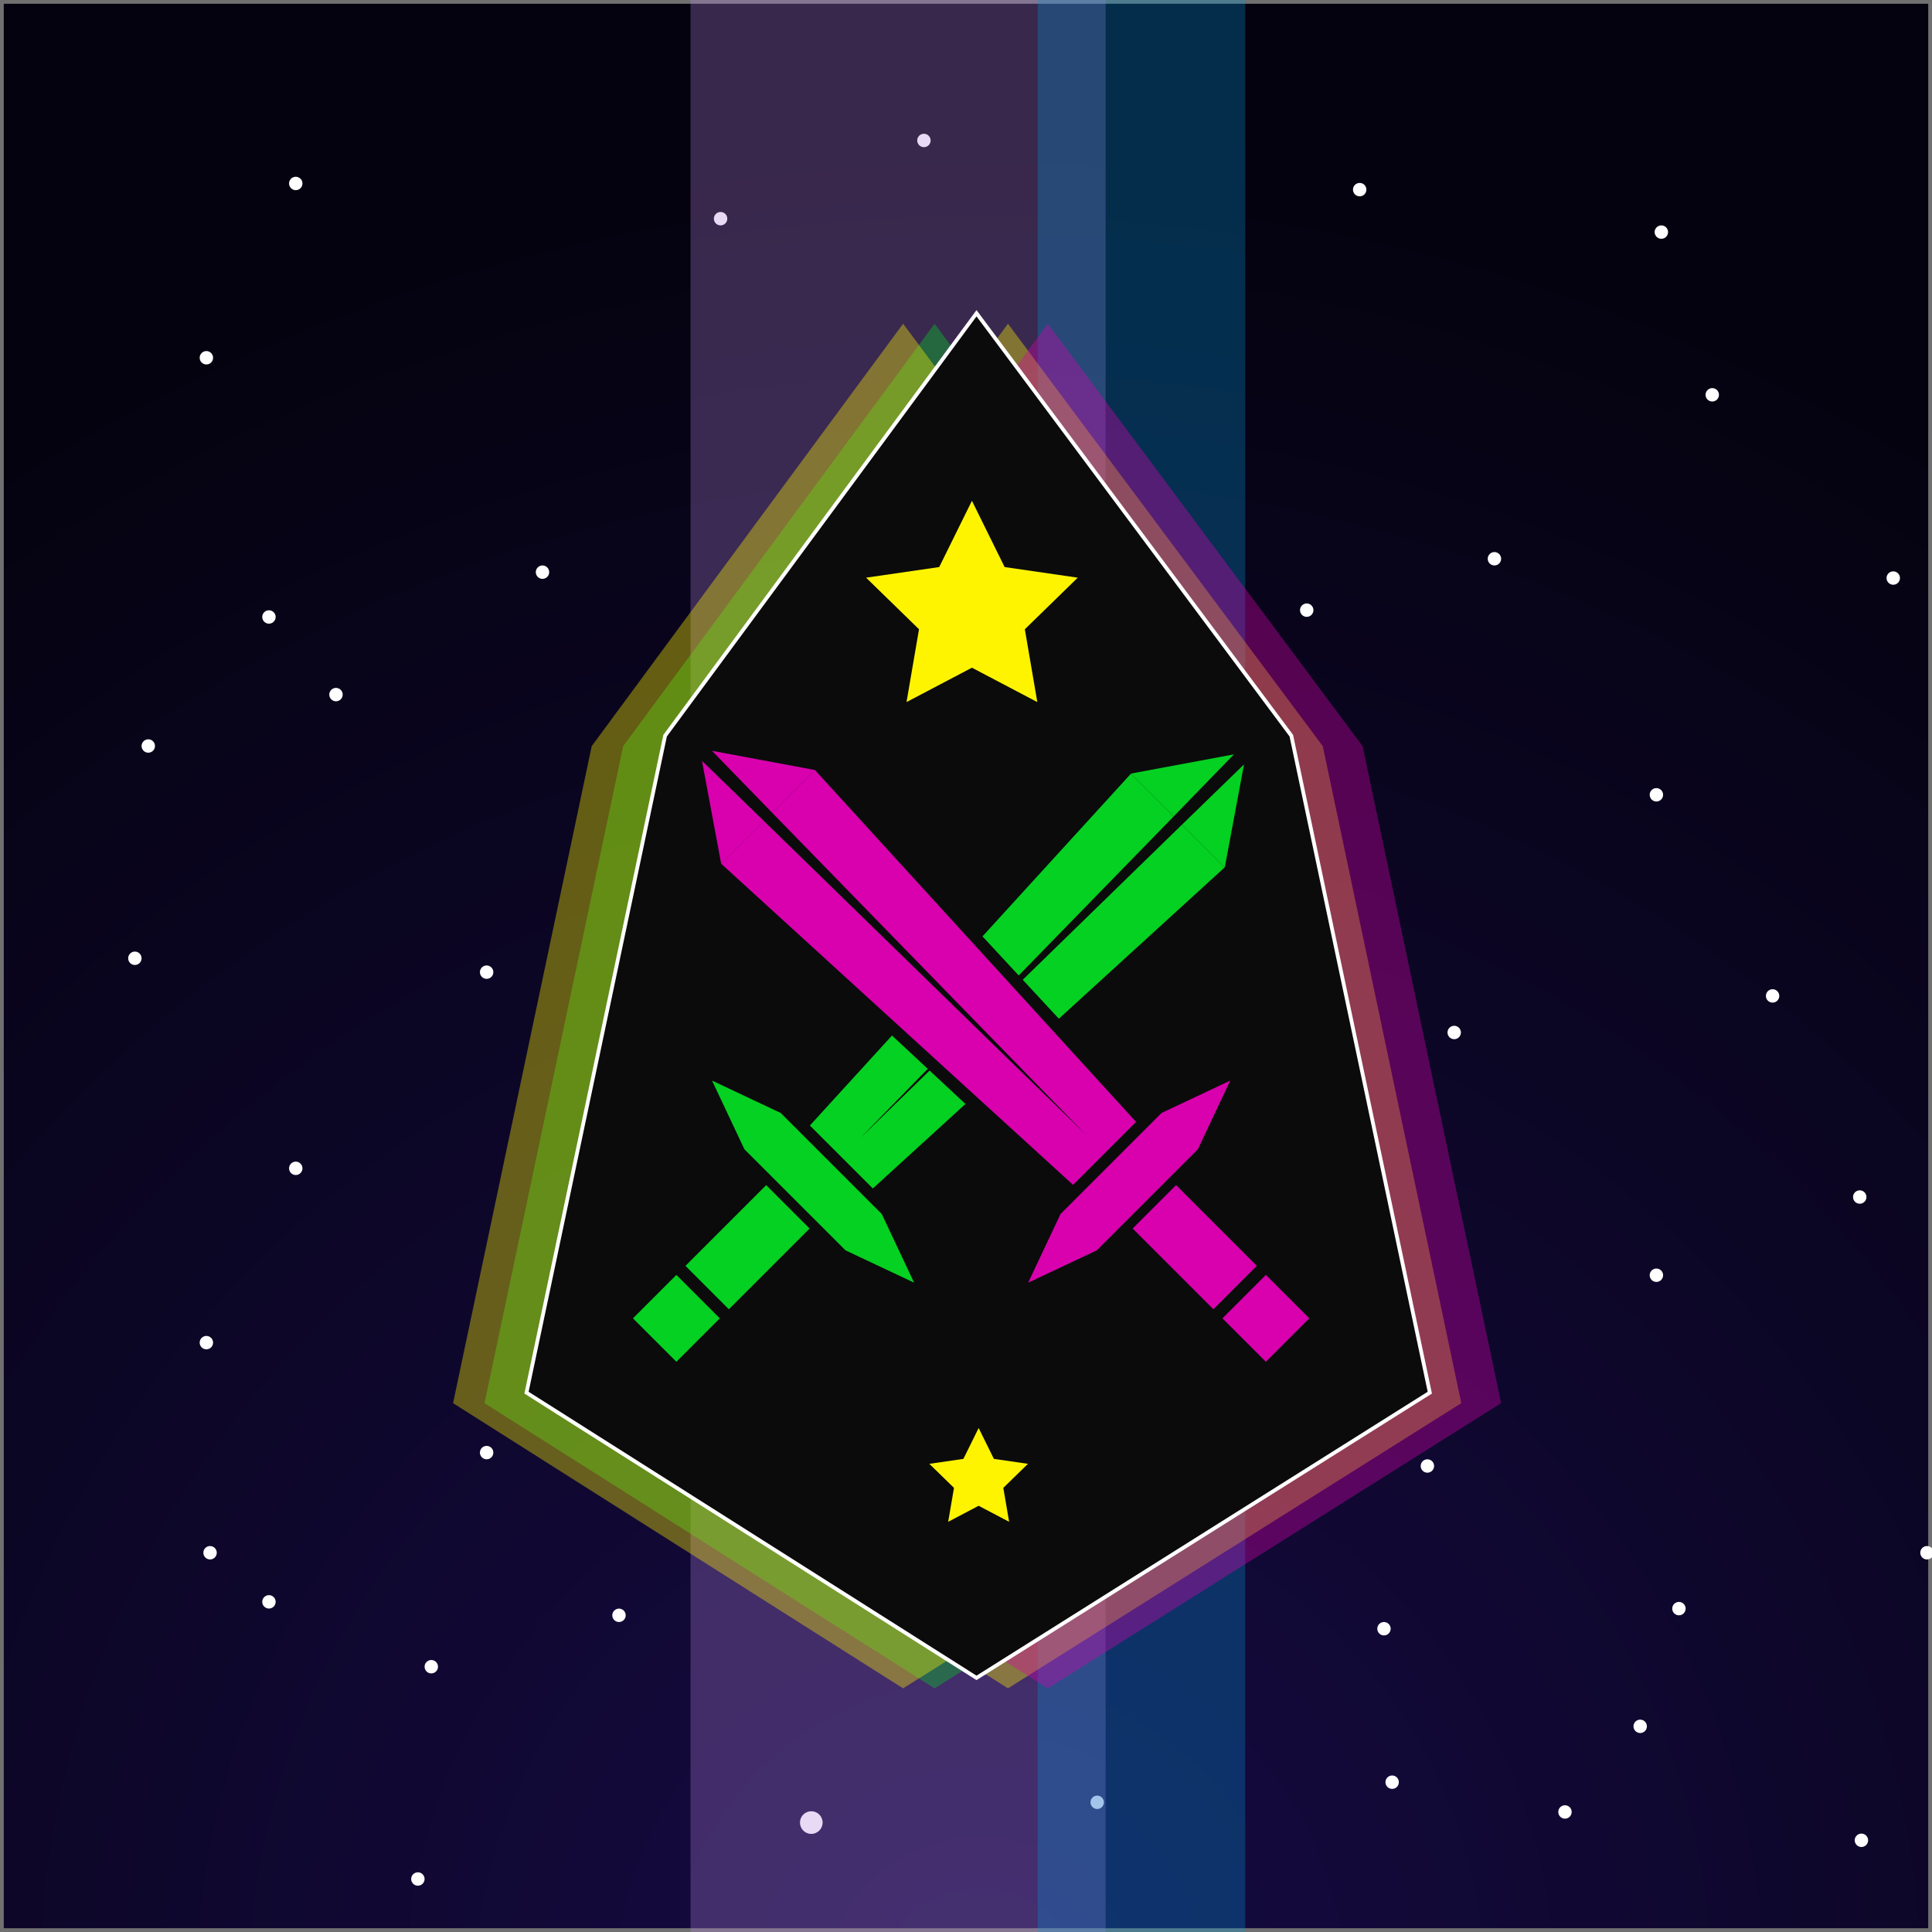<svg xmlns="http://www.w3.org/2000/svg" xmlns:xlink="http://www.w3.org/1999/xlink" width="512" height="512" viewBox="0 0 512 512">
  <rect x="0" y="0" width="512" height="512" fill="#333333" stroke="none"/>
  <defs>
    <radialGradient id="radial-gradient" cx="0.5" cy="1.028" r="0.966" gradientTransform="matrix(0.013, -1, 1, 0.013, -0.534, 1.514)" gradientUnits="objectBoundingBox">
      <stop offset="0" stop-color="#160b44"/>
      <stop offset="1" stop-color="#04020e"/>
    </radialGradient>
    <clipPath id="clip-icon_scatter">
      <rect width="512" height="512"/>
    </clipPath>
  </defs>
  <g id="icon_scatter" clip-path="url(#clip-icon_scatter)">
    <rect width="512" height="512" fill="#fff"/>
    <g id="Rectangle_557" data-name="Rectangle 557" stroke="#707070" stroke-width="1" fill="url(#radial-gradient)">
      <rect width="512" height="512" stroke="none"/>
      <rect x="0.5" y="0.5" width="511" height="511" fill="none"/>
    </g>
    <g id="Group_230" data-name="Group 230" transform="translate(93.185 89.718)">
      <circle id="Ellipse_9" data-name="Ellipse 9" cx="1.777" cy="1.777" r="1.777" transform="translate(48.805 60.134)" fill="#fff"/>
      <circle id="Ellipse_18" data-name="Ellipse 18" cx="1.777" cy="1.777" r="1.777" transform="translate(126.974 54.805)" fill="#fff"/>
      <circle id="Ellipse_10" data-name="Ellipse 10" cx="1.777" cy="1.777" r="1.777" transform="translate(96.772 108.694)" fill="#fff"/>
      <circle id="Ellipse_11" data-name="Ellipse 11" cx="1.777" cy="1.777" r="1.777" transform="translate(34 166.136)" fill="#fff"/>
      <circle id="Ellipse_12" data-name="Ellipse 12" cx="1.777" cy="1.777" r="1.777" transform="translate(283.312 297.01)" fill="#fff"/>
      <circle id="Ellipse_15" data-name="Ellipse 15" cx="1.777" cy="1.777" r="1.777" transform="translate(247.781 126.46)" fill="#fff"/>
      <circle id="Ellipse_24" data-name="Ellipse 24" cx="1.777" cy="1.777" r="1.777" transform="translate(251.334 70.202)" fill="#fff"/>
      <circle id="Ellipse_19" data-name="Ellipse 19" cx="1.777" cy="1.777" r="1.777" transform="translate(290.418 182.126)" fill="#fff"/>
      <circle id="Ellipse_20" data-name="Ellipse 20" cx="1.777" cy="1.777" r="1.777" transform="translate(266.731 228.316)" fill="#fff"/>
      <circle id="Ellipse_22" data-name="Ellipse 22" cx="1.777" cy="1.777" r="1.777" transform="translate(203.366 285.759)" fill="#fff"/>
      <circle id="Ellipse_21" data-name="Ellipse 21" cx="1.777" cy="1.777" r="1.777" transform="translate(64.794 219.434)" fill="#fff"/>
      <circle id="Ellipse_16" data-name="Ellipse 16" cx="1.777" cy="1.777" r="1.777" transform="translate(301.078 56.581)" fill="#fff"/>
      <circle id="Ellipse_17" data-name="Ellipse 17" cx="1.777" cy="1.777" r="1.777" transform="translate(192.707 40)" fill="#fff"/>
      <circle id="Ellipse_13" data-name="Ellipse 13" cx="1.777" cy="1.777" r="1.777" transform="translate(87.889 272.731)" fill="#fff"/>
      <circle id="Ellipse_14" data-name="Ellipse 14" cx="1.777" cy="1.777" r="1.777" transform="translate(34 293.457)" fill="#fff"/>
    </g>
    <g id="Group_231" data-name="Group 231" transform="translate(-213.815 -135.282)">
      <circle id="Ellipse_9-2" data-name="Ellipse 9" cx="1.777" cy="1.777" r="1.777" transform="translate(48.805 60.134)" fill="#fff"/>
      <circle id="Ellipse_18-2" data-name="Ellipse 18" cx="1.777" cy="1.777" r="1.777" transform="translate(126.974 54.805)" fill="#fff"/>
      <circle id="Ellipse_10-2" data-name="Ellipse 10" cx="1.777" cy="1.777" r="1.777" transform="translate(96.772 108.694)" fill="#fff"/>
      <circle id="Ellipse_11-2" data-name="Ellipse 11" cx="1.777" cy="1.777" r="1.777" transform="translate(34 166.136)" fill="#fff"/>
      <circle id="Ellipse_12-2" data-name="Ellipse 12" cx="1.777" cy="1.777" r="1.777" transform="translate(283.312 297.01)" fill="#fff"/>
      <circle id="Ellipse_15-2" data-name="Ellipse 15" cx="1.777" cy="1.777" r="1.777" transform="translate(247.781 126.46)" fill="#fff"/>
      <circle id="Ellipse_24-2" data-name="Ellipse 24" cx="1.777" cy="1.777" r="1.777" transform="translate(251.334 70.202)" fill="#fff"/>
      <circle id="Ellipse_19-2" data-name="Ellipse 19" cx="1.777" cy="1.777" r="1.777" transform="translate(290.418 182.126)" fill="#fff"/>
      <circle id="Ellipse_20-2" data-name="Ellipse 20" cx="1.777" cy="1.777" r="1.777" transform="translate(266.731 228.316)" fill="#fff"/>
      <circle id="Ellipse_22-2" data-name="Ellipse 22" cx="1.777" cy="1.777" r="1.777" transform="translate(203.366 285.759)" fill="#fff"/>
      <circle id="Ellipse_21-2" data-name="Ellipse 21" cx="1.777" cy="1.777" r="1.777" transform="translate(64.794 219.434)" fill="#fff"/>
      <circle id="Ellipse_16-2" data-name="Ellipse 16" cx="1.777" cy="1.777" r="1.777" transform="translate(301.078 56.581)" fill="#fff"/>
      <circle id="Ellipse_17-2" data-name="Ellipse 17" cx="1.777" cy="1.777" r="1.777" transform="translate(192.707 40)" fill="#fff"/>
      <circle id="Ellipse_13-2" data-name="Ellipse 13" cx="1.777" cy="1.777" r="1.777" transform="translate(87.889 272.731)" fill="#fff"/>
      <circle id="Ellipse_14-2" data-name="Ellipse 14" cx="1.777" cy="1.777" r="1.777" transform="translate(34 293.457)" fill="#fff"/>
    </g>
    <g id="Group_232" data-name="Group 232" transform="translate(-138.815 369.718)">
      <circle id="Ellipse_9-3" data-name="Ellipse 9" cx="1.777" cy="1.777" r="1.777" transform="translate(48.805 60.134)" fill="#fff"/>
      <circle id="Ellipse_18-3" data-name="Ellipse 18" cx="1.777" cy="1.777" r="1.777" transform="translate(126.974 54.805)" fill="#fff"/>
      <circle id="Ellipse_10-3" data-name="Ellipse 10" cx="1.777" cy="1.777" r="1.777" transform="translate(96.772 108.694)" fill="#fff"/>
      <circle id="Ellipse_11-3" data-name="Ellipse 11" cx="1.777" cy="1.777" r="1.777" transform="translate(34 166.136)" fill="#fff"/>
      <circle id="Ellipse_12-3" data-name="Ellipse 12" cx="1.777" cy="1.777" r="1.777" transform="translate(283.312 297.01)" fill="#fff"/>
      <circle id="Ellipse_15-3" data-name="Ellipse 15" cx="1.777" cy="1.777" r="1.777" transform="translate(247.781 126.46)" fill="#fff"/>
      <circle id="Ellipse_24-3" data-name="Ellipse 24" cx="1.777" cy="1.777" r="1.777" transform="translate(251.334 70.202)" fill="#fff"/>
      <circle id="Ellipse_19-3" data-name="Ellipse 19" cx="1.777" cy="1.777" r="1.777" transform="translate(290.418 182.126)" fill="#fff"/>
      <circle id="Ellipse_20-3" data-name="Ellipse 20" cx="1.777" cy="1.777" r="1.777" transform="translate(266.731 228.316)" fill="#fff"/>
      <circle id="Ellipse_22-3" data-name="Ellipse 22" cx="1.777" cy="1.777" r="1.777" transform="translate(203.366 285.759)" fill="#fff"/>
      <circle id="Ellipse_21-3" data-name="Ellipse 21" cx="1.777" cy="1.777" r="1.777" transform="translate(64.794 219.434)" fill="#fff"/>
      <circle id="Ellipse_16-3" data-name="Ellipse 16" cx="1.777" cy="1.777" r="1.777" transform="translate(301.078 56.581)" fill="#fff"/>
      <circle id="Ellipse_17-3" data-name="Ellipse 17" cx="1.777" cy="1.777" r="1.777" transform="translate(192.707 40)" fill="#fff"/>
      <circle id="Ellipse_13-3" data-name="Ellipse 13" cx="1.777" cy="1.777" r="1.777" transform="translate(87.889 272.731)" fill="#fff"/>
      <circle id="Ellipse_14-3" data-name="Ellipse 14" cx="1.777" cy="1.777" r="1.777" transform="translate(34 293.457)" fill="#fff"/>
    </g>
    <g id="Group_233" data-name="Group 233" transform="translate(-213.815 125.718)">
      <circle id="Ellipse_9-4" data-name="Ellipse 9" cx="1.777" cy="1.777" r="1.777" transform="translate(48.805 60.134)" fill="#fff"/>
      <circle id="Ellipse_18-4" data-name="Ellipse 18" cx="1.777" cy="1.777" r="1.777" transform="translate(126.974 54.805)" fill="#fff"/>
      <circle id="Ellipse_10-4" data-name="Ellipse 10" cx="1.777" cy="1.777" r="1.777" transform="translate(96.772 108.694)" fill="#fff"/>
      <circle id="Ellipse_11-4" data-name="Ellipse 11" cx="1.777" cy="1.777" r="1.777" transform="translate(34 166.136)" fill="#fff"/>
      <circle id="Ellipse_12-4" data-name="Ellipse 12" cx="1.777" cy="1.777" r="1.777" transform="translate(283.312 297.01)" fill="#fff"/>
      <circle id="Ellipse_15-4" data-name="Ellipse 15" cx="1.777" cy="1.777" r="1.777" transform="translate(247.781 126.46)" fill="#fff"/>
      <circle id="Ellipse_24-4" data-name="Ellipse 24" cx="1.777" cy="1.777" r="1.777" transform="translate(251.334 70.202)" fill="#fff"/>
      <circle id="Ellipse_19-4" data-name="Ellipse 19" cx="1.777" cy="1.777" r="1.777" transform="translate(290.418 182.126)" fill="#fff"/>
      <circle id="Ellipse_20-4" data-name="Ellipse 20" cx="1.777" cy="1.777" r="1.777" transform="translate(266.731 228.316)" fill="#fff"/>
      <circle id="Ellipse_22-4" data-name="Ellipse 22" cx="1.777" cy="1.777" r="1.777" transform="translate(203.366 285.759)" fill="#fff"/>
      <circle id="Ellipse_21-4" data-name="Ellipse 21" cx="1.777" cy="1.777" r="1.777" transform="translate(64.794 219.434)" fill="#fff"/>
      <circle id="Ellipse_16-4" data-name="Ellipse 16" cx="1.777" cy="1.777" r="1.777" transform="translate(301.078 56.581)" fill="#fff"/>
      <circle id="Ellipse_17-4" data-name="Ellipse 17" cx="1.777" cy="1.777" r="1.777" transform="translate(192.707 40)" fill="#fff"/>
      <circle id="Ellipse_13-4" data-name="Ellipse 13" cx="1.777" cy="1.777" r="1.777" transform="translate(87.889 272.731)" fill="#fff"/>
      <circle id="Ellipse_14-4" data-name="Ellipse 14" cx="1.777" cy="1.777" r="1.777" transform="translate(34 293.457)" fill="#fff"/>
    </g>
    <g id="Group_234" data-name="Group 234" transform="translate(316.185 369.718)">
      <circle id="Ellipse_9-5" data-name="Ellipse 9" cx="1.777" cy="1.777" r="1.777" transform="translate(48.805 60.134)" fill="#fff"/>
      <circle id="Ellipse_18-5" data-name="Ellipse 18" cx="1.777" cy="1.777" r="1.777" transform="translate(126.974 54.805)" fill="#fff"/>
      <circle id="Ellipse_10-5" data-name="Ellipse 10" cx="1.777" cy="1.777" r="1.777" transform="translate(96.772 108.694)" fill="#fff"/>
      <circle id="Ellipse_11-5" data-name="Ellipse 11" cx="1.777" cy="1.777" r="1.777" transform="translate(34 166.136)" fill="#fff"/>
      <circle id="Ellipse_12-5" data-name="Ellipse 12" cx="1.777" cy="1.777" r="1.777" transform="translate(283.312 297.01)" fill="#fff"/>
      <circle id="Ellipse_15-5" data-name="Ellipse 15" cx="1.777" cy="1.777" r="1.777" transform="translate(247.781 126.46)" fill="#fff"/>
      <circle id="Ellipse_24-5" data-name="Ellipse 24" cx="1.777" cy="1.777" r="1.777" transform="translate(251.334 70.202)" fill="#fff"/>
      <circle id="Ellipse_19-5" data-name="Ellipse 19" cx="1.777" cy="1.777" r="1.777" transform="translate(290.418 182.126)" fill="#fff"/>
      <circle id="Ellipse_20-5" data-name="Ellipse 20" cx="1.777" cy="1.777" r="1.777" transform="translate(266.731 228.316)" fill="#fff"/>
      <circle id="Ellipse_22-5" data-name="Ellipse 22" cx="1.777" cy="1.777" r="1.777" transform="translate(203.366 285.759)" fill="#fff"/>
      <circle id="Ellipse_21-5" data-name="Ellipse 21" cx="1.777" cy="1.777" r="1.777" transform="translate(64.794 219.434)" fill="#fff"/>
      <circle id="Ellipse_16-5" data-name="Ellipse 16" cx="1.777" cy="1.777" r="1.777" transform="translate(301.078 56.581)" fill="#fff"/>
      <circle id="Ellipse_17-5" data-name="Ellipse 17" cx="1.777" cy="1.777" r="1.777" transform="translate(192.707 40)" fill="#fff"/>
      <circle id="Ellipse_13-5" data-name="Ellipse 13" cx="1.777" cy="1.777" r="1.777" transform="translate(87.889 272.731)" fill="#fff"/>
      <circle id="Ellipse_14-5" data-name="Ellipse 14" cx="1.777" cy="1.777" r="1.777" transform="translate(34 293.457)" fill="#fff"/>
    </g>
    <g id="Group_237" data-name="Group 237" transform="translate(240.185 415.718)">
      <circle id="Ellipse_9-6" data-name="Ellipse 9" cx="1.777" cy="1.777" r="1.777" transform="translate(48.805 60.134)" fill="#fff"/>
      <circle id="Ellipse_18-6" data-name="Ellipse 18" cx="1.777" cy="1.777" r="1.777" transform="translate(126.974 54.805)" fill="#fff"/>
      <circle id="Ellipse_10-6" data-name="Ellipse 10" cx="1.777" cy="1.777" r="1.777" transform="translate(96.772 108.694)" fill="#fff"/>
      <circle id="Ellipse_11-6" data-name="Ellipse 11" cx="1.777" cy="1.777" r="1.777" transform="translate(34 166.136)" fill="#fff"/>
      <circle id="Ellipse_12-6" data-name="Ellipse 12" cx="1.777" cy="1.777" r="1.777" transform="translate(283.312 297.01)" fill="#fff"/>
      <circle id="Ellipse_15-6" data-name="Ellipse 15" cx="1.777" cy="1.777" r="1.777" transform="translate(247.781 126.46)" fill="#fff"/>
      <circle id="Ellipse_24-6" data-name="Ellipse 24" cx="1.777" cy="1.777" r="1.777" transform="translate(251.334 70.202)" fill="#fff"/>
      <circle id="Ellipse_19-6" data-name="Ellipse 19" cx="1.777" cy="1.777" r="1.777" transform="translate(290.418 182.126)" fill="#fff"/>
      <circle id="Ellipse_20-6" data-name="Ellipse 20" cx="1.777" cy="1.777" r="1.777" transform="translate(266.731 228.316)" fill="#fff"/>
      <circle id="Ellipse_22-6" data-name="Ellipse 22" cx="1.777" cy="1.777" r="1.777" transform="translate(203.366 285.759)" fill="#fff"/>
      <circle id="Ellipse_21-6" data-name="Ellipse 21" cx="1.777" cy="1.777" r="1.777" transform="translate(64.794 219.434)" fill="#fff"/>
      <circle id="Ellipse_16-6" data-name="Ellipse 16" cx="1.777" cy="1.777" r="1.777" transform="translate(301.078 56.581)" fill="#fff"/>
      <circle id="Ellipse_17-6" data-name="Ellipse 17" cx="1.777" cy="1.777" r="1.777" transform="translate(192.707 40)" fill="#fff"/>
      <circle id="Ellipse_13-6" data-name="Ellipse 13" cx="1.777" cy="1.777" r="1.777" transform="translate(87.889 272.731)" fill="#fff"/>
      <circle id="Ellipse_14-6" data-name="Ellipse 14" cx="1.777" cy="1.777" r="1.777" transform="translate(34 293.457)" fill="#fff"/>
    </g>
    <g id="Group_235" data-name="Group 235" transform="translate(403.185 42.718)">
      <circle id="Ellipse_9-7" data-name="Ellipse 9" cx="1.777" cy="1.777" r="1.777" transform="translate(48.805 60.134)" fill="#fff"/>
      <circle id="Ellipse_18-7" data-name="Ellipse 18" cx="1.777" cy="1.777" r="1.777" transform="translate(126.974 54.805)" fill="#fff"/>
      <circle id="Ellipse_10-7" data-name="Ellipse 10" cx="1.777" cy="1.777" r="1.777" transform="translate(96.772 108.694)" fill="#fff"/>
      <circle id="Ellipse_11-7" data-name="Ellipse 11" cx="1.777" cy="1.777" r="1.777" transform="translate(34 166.136)" fill="#fff"/>
      <circle id="Ellipse_12-7" data-name="Ellipse 12" cx="1.777" cy="1.777" r="1.777" transform="translate(283.312 297.01)" fill="#fff"/>
      <circle id="Ellipse_15-7" data-name="Ellipse 15" cx="1.777" cy="1.777" r="1.777" transform="translate(247.781 126.46)" fill="#fff"/>
      <circle id="Ellipse_24-7" data-name="Ellipse 24" cx="1.777" cy="1.777" r="1.777" transform="translate(251.334 70.202)" fill="#fff"/>
      <circle id="Ellipse_19-7" data-name="Ellipse 19" cx="1.777" cy="1.777" r="1.777" transform="translate(290.418 182.126)" fill="#fff"/>
      <circle id="Ellipse_20-7" data-name="Ellipse 20" cx="1.777" cy="1.777" r="1.777" transform="translate(266.731 228.316)" fill="#fff"/>
      <circle id="Ellipse_22-7" data-name="Ellipse 22" cx="1.777" cy="1.777" r="1.777" transform="translate(203.366 285.759)" fill="#fff"/>
      <circle id="Ellipse_21-7" data-name="Ellipse 21" cx="1.777" cy="1.777" r="1.777" transform="translate(64.794 219.434)" fill="#fff"/>
      <circle id="Ellipse_16-7" data-name="Ellipse 16" cx="1.777" cy="1.777" r="1.777" transform="translate(301.078 56.581)" fill="#fff"/>
      <circle id="Ellipse_17-7" data-name="Ellipse 17" cx="1.777" cy="1.777" r="1.777" transform="translate(192.707 40)" fill="#fff"/>
      <circle id="Ellipse_13-7" data-name="Ellipse 13" cx="1.777" cy="1.777" r="1.777" transform="translate(87.889 272.731)" fill="#fff"/>
      <circle id="Ellipse_14-7" data-name="Ellipse 14" cx="1.777" cy="1.777" r="1.777" transform="translate(34 293.457)" fill="#fff"/>
    </g>
    <g id="Group_236" data-name="Group 236" transform="translate(155.185 -237.282)">
      <circle id="Ellipse_9-8" data-name="Ellipse 9" cx="1.777" cy="1.777" r="1.777" transform="translate(48.805 60.134)" fill="#fff"/>
      <circle id="Ellipse_18-8" data-name="Ellipse 18" cx="1.777" cy="1.777" r="1.777" transform="translate(126.974 54.805)" fill="#fff"/>
      <circle id="Ellipse_10-8" data-name="Ellipse 10" cx="1.777" cy="1.777" r="1.777" transform="translate(96.772 108.694)" fill="#fff"/>
      <circle id="Ellipse_11-8" data-name="Ellipse 11" cx="1.777" cy="1.777" r="1.777" transform="translate(34 166.136)" fill="#fff"/>
      <circle id="Ellipse_12-8" data-name="Ellipse 12" cx="1.777" cy="1.777" r="1.777" transform="translate(283.312 297.01)" fill="#fff"/>
      <circle id="Ellipse_15-8" data-name="Ellipse 15" cx="1.777" cy="1.777" r="1.777" transform="translate(247.781 126.46)" fill="#fff"/>
      <circle id="Ellipse_24-8" data-name="Ellipse 24" cx="1.777" cy="1.777" r="1.777" transform="translate(251.334 70.202)" fill="#fff"/>
      <circle id="Ellipse_19-8" data-name="Ellipse 19" cx="1.777" cy="1.777" r="1.777" transform="translate(290.418 182.126)" fill="#fff"/>
      <circle id="Ellipse_20-8" data-name="Ellipse 20" cx="1.777" cy="1.777" r="1.777" transform="translate(266.731 228.316)" fill="#fff"/>
      <circle id="Ellipse_22-8" data-name="Ellipse 22" cx="1.777" cy="1.777" r="1.777" transform="translate(203.366 285.759)" fill="#fff"/>
      <circle id="Ellipse_21-8" data-name="Ellipse 21" cx="1.777" cy="1.777" r="1.777" transform="translate(64.794 219.434)" fill="#fff"/>
      <circle id="Ellipse_16-8" data-name="Ellipse 16" cx="1.777" cy="1.777" r="1.777" transform="translate(301.078 56.581)" fill="#fff"/>
      <circle id="Ellipse_17-8" data-name="Ellipse 17" cx="1.777" cy="1.777" r="1.777" transform="translate(192.707 40)" fill="#fff"/>
      <circle id="Ellipse_13-8" data-name="Ellipse 13" cx="1.777" cy="1.777" r="1.777" transform="translate(87.889 272.731)" fill="#fff"/>
      <circle id="Ellipse_14-8" data-name="Ellipse 14" cx="1.777" cy="1.777" r="1.777" transform="translate(34 293.457)" fill="#fff"/>
    </g>
    <circle id="Ellipse_23" data-name="Ellipse 23" cx="3" cy="3" r="3" transform="translate(212 480)" fill="#fff"/>
    <rect id="Rectangle_558" data-name="Rectangle 558" width="110" height="512" transform="translate(183)" fill="#b385dc" opacity="0.297"/>
    <rect id="Rectangle_559" data-name="Rectangle 559" width="55" height="512" transform="translate(275)" fill="#0395d9" opacity="0.297"/>
    <g id="Group_229" data-name="Group 229">
      <g id="Group_228" data-name="Group 228">
        <path id="Path_88" data-name="Path 88" d="M-1670.24,2907.03l-82.526,111.952L-1789.5,3193.09l119.255,75.584,120.133-75.584-36.7-174.108Z" transform="translate(1937.365 -2821.24)" fill="#fff400" opacity="0.369"/>
        <path id="Path_91" data-name="Path 91" d="M-1670.24,2907.03l-82.526,111.952L-1789.5,3193.09l119.255,75.584,120.133-75.584-36.7-174.108Z" transform="translate(1947.923 -2821.24)" fill="#d801ad" opacity="0.369"/>
        <path id="Path_92" data-name="Path 92" d="M-1670.24,2907.03l-82.526,111.952L-1789.5,3193.09l119.255,75.584,120.133-75.584-36.7-174.108Z" transform="translate(1917.91 -2821.24)" fill="#04d121" opacity="0.369"/>
        <path id="Path_93" data-name="Path 93" d="M-1670.24,2907.03l-82.526,111.952L-1789.5,3193.09l119.255,75.584,120.133-75.584-36.7-174.108Z" transform="translate(1909.573 -2821.24)" fill="#fff400" opacity="0.369"/>
        <path id="Path_90" data-name="Path 90" d="M-1670.24,2907.03l-82.526,111.952L-1789.5,3193.09l119.255,75.584,120.133-75.584-36.7-174.108Z" transform="translate(1929.027 -2824.019)" fill="#0b0b0b" stroke="#fff" stroke-width="1"/>
        <g id="Group_217" data-name="Group 217" transform="translate(167.741 198.975)">
          <g id="Group_213" data-name="Group 213" transform="translate(0 0.936)">
            <rect id="Rectangle_549" data-name="Rectangle 549" width="30.257" height="16.267" transform="translate(13.916 135.554) rotate(-45)" fill="#04d121"/>
            <rect id="Rectangle_550" data-name="Rectangle 550" width="16.276" height="16.276" transform="matrix(0.707, -0.707, 0.707, 0.707, 0, 149.463)" fill="#04d121"/>
            <path id="Path_73" data-name="Path 73" d="M437.781,106.42l-18.2-8.58,8.58,18.2,26.778,26.777,18.2,8.58-8.58-18.2Z" transform="translate(-398.623 -11.383)" fill="#04d121"/>
            <path id="Path_74" data-name="Path 74" d="M459.8,103.206l-18.343,17.872,17.856-18.326-9.477-8.823-21.758,23.843,16.686,16.686,24.545-22.4Z" transform="translate(-381.191 -19.411)" fill="#04d121"/>
            <path id="Path_75" data-name="Path 75" d="M493.731,82.522,482.407,71.2l-39.349,43.119,9.608,10.354Z" transform="translate(-350.434 -66.076)" fill="#04d121"/>
            <path id="Path_76" data-name="Path 76" d="M456.126,127.048l43.942-40.1L488.744,75.624l-42.191,41.107Z" transform="translate(-343.258 -56.99)" fill="#04d121"/>
            <path id="Path_77" data-name="Path 77" d="M455.938,74.616l11.348,11.348L483.262,69.52Z" transform="translate(-323.992 -69.52)" fill="#04d121"/>
            <path id="Path_78" data-name="Path 78" d="M471.722,97.715l5.1-27.323L460.374,86.367Z" transform="translate(-314.887 -67.73)" fill="#04d121"/>
          </g>
          <g id="Group_214" data-name="Group 214" transform="translate(18.292)">
            <rect id="Rectangle_551" data-name="Rectangle 551" width="16.267" height="30.257" transform="translate(114.136 126.598) rotate(-45)" fill="#d801ad"/>
            <rect id="Rectangle_552" data-name="Rectangle 552" width="16.276" height="16.276" transform="translate(137.932 150.4) rotate(-45)" fill="#d801ad"/>
            <path id="Path_79" data-name="Path 79" d="M482.379,106.42,455.6,133.2l-8.58,18.2,18.2-8.58L492,116.038l8.58-18.2Z" transform="translate(-360.587 -10.446)" fill="#d801ad"/>
            <path id="Path_80" data-name="Path 80" d="M516.926,167.43,431.7,84.4,420.38,95.721l93.24,85.088,16.686-16.685-85.088-93.24L433.893,82.208Z" transform="translate(-415.281 -65.785)" fill="#d801ad"/>
            <path id="Path_81" data-name="Path 81" d="M423.806,97.408,435.154,86.06,418.709,70.085Z" transform="translate(-418.709 -67.424)" fill="#d801ad"/>
            <path id="Path_82" data-name="Path 82" d="M446.9,74.309l-27.324-5.1,15.975,16.445Z" transform="translate(-416.92 -69.213)" fill="#d801ad"/>
          </g>
        </g>
      </g>
      <path id="Path_83" data-name="Path 83" d="M174.6,29.177l8.666,17.559,19.378,2.816L188.618,63.221l3.31,19.3L174.6,73.408,157.264,82.52l3.31-19.3L146.552,49.552l19.378-2.816Z" transform="translate(82.973 103.539)" fill="#fff400"/>
      <path id="Path_89" data-name="Path 89" d="M159.621,29.177l4.039,8.183,9.03,1.312-6.534,6.37,1.543,8.994-8.077-4.246-8.077,4.246,1.543-8.994-6.535-6.37,9.03-1.312Z" transform="translate(99.73 349.258)" fill="#fff400"/>
    </g>
  </g>
</svg>

